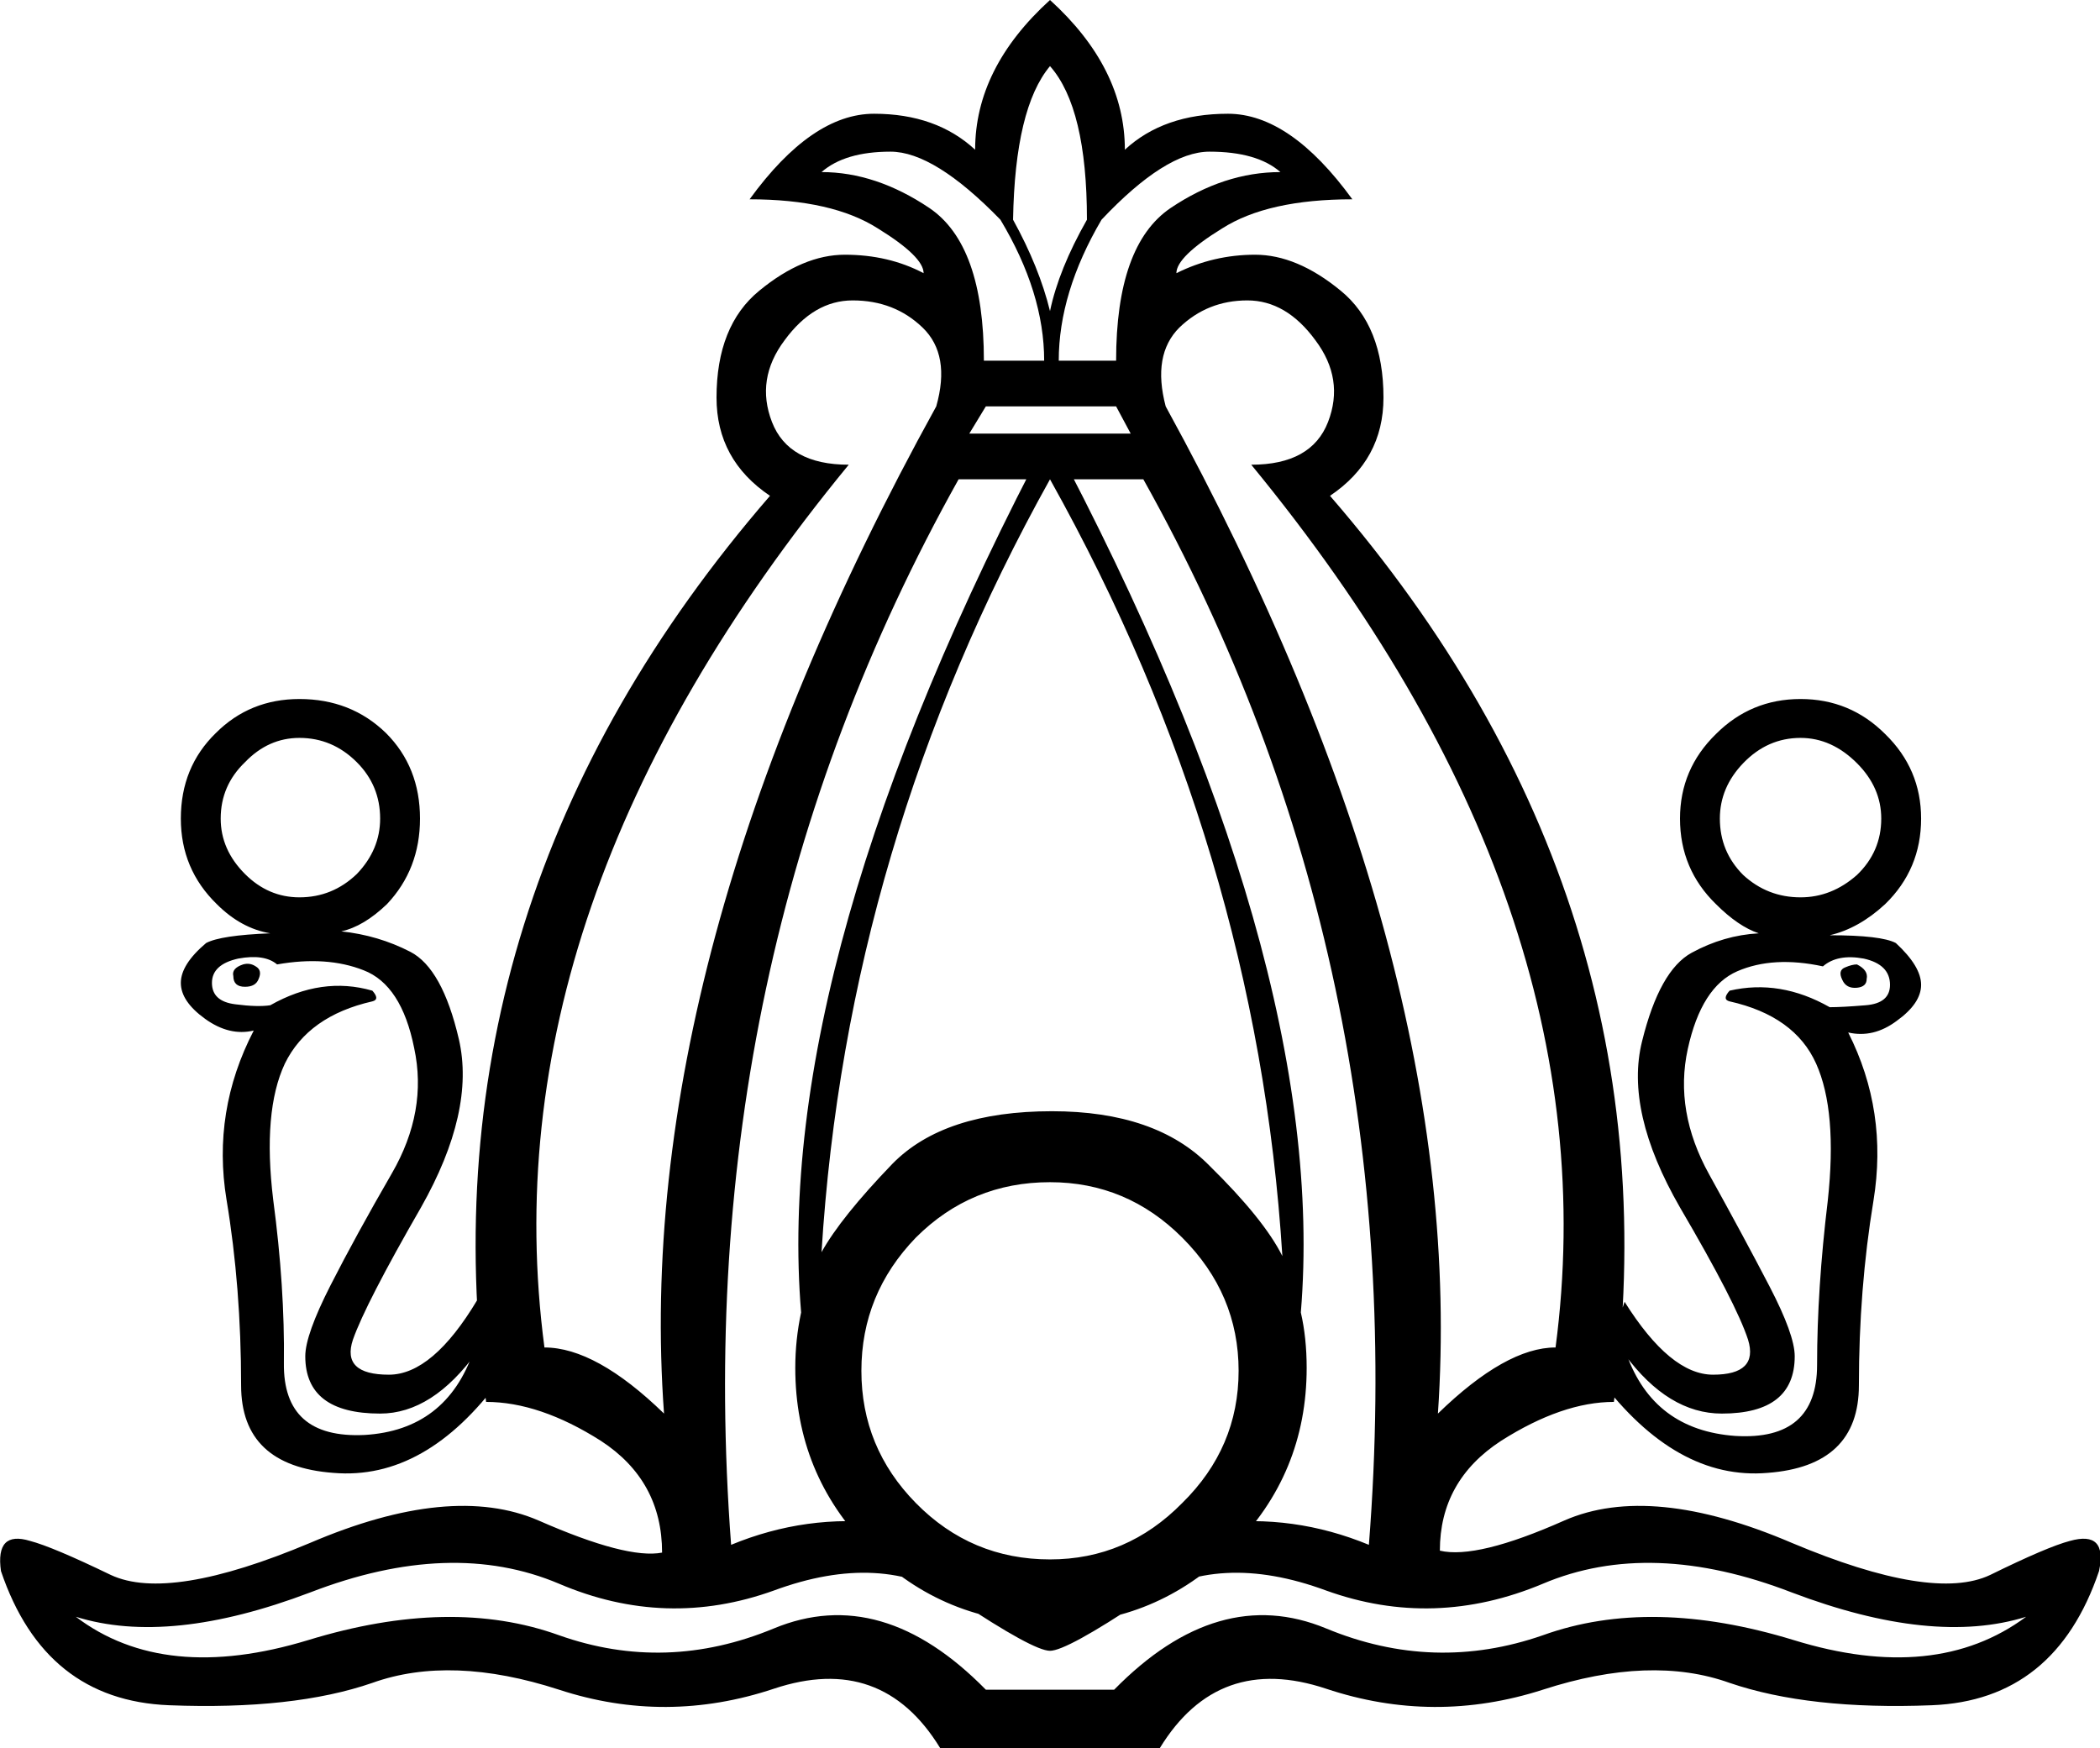<?xml version='1.0' encoding ='UTF-8' standalone='yes'?>
<svg width='21.6' height='17.98' xmlns='http://www.w3.org/2000/svg' xmlns:xlink='http://www.w3.org/1999/xlink' xmlns:inkscape='http://www.inkscape.org/namespaces/inkscape'>
<path style='fill:#000000; stroke:none' d=' M 9.63 4.18  Q 9.78 3.65 9.49 3.37  Q 9.2 3.09 8.77 3.09  Q 8.37 3.09 8.07 3.5  Q 7.77 3.9 7.94 4.34  Q 8.11 4.78 8.73 4.78  Q 5 9.32 5.6 13.86  Q 6.13 13.86 6.83 14.54  Q 6.49 9.87 9.63 4.18  Z  M 11.99 4.18  Q 15.11 9.87 14.79 14.54  Q 15.49 13.86 16 13.86  Q 16.6 9.32 12.87 4.78  Q 13.49 4.78 13.66 4.34  Q 13.83 3.9 13.53 3.5  Q 13.23 3.09 12.83 3.09  Q 12.42 3.09 12.13 3.37  Q 11.85 3.65 11.99 4.18  Z  M 11.63 4.46  L 11.48 4.18  L 10.14 4.18  L 9.97 4.46  L 11.63 4.46  Z  M 11.46 17.38  Q 12.53 16.29 13.64 16.75  Q 14.75 17.21 15.87 16.82  Q 16.98 16.42 18.45 16.87  Q 19.91 17.32 20.84 16.63  Q 19.88 16.93 18.43 16.38  Q 16.98 15.82 15.87 16.29  Q 14.75 16.76 13.64 16.36  Q 12.53 15.95 11.75 16.46  Q 10.97 16.98 10.8 16.98  Q 10.63 16.98 9.85 16.46  Q 9.07 15.95 7.96 16.36  Q 6.85 16.76 5.75 16.29  Q 4.64 15.82 3.19 16.38  Q 1.74 16.93 0.78 16.63  Q 1.69 17.32 3.17 16.87  Q 4.64 16.42 5.75 16.82  Q 6.85 17.21 7.96 16.75  Q 9.07 16.29 10.14 17.38  L 11.46 17.38  Z  M 21.29 15.85  Q 21.68 15.74 21.59 16.16  Q 21.14 17.49 19.87 17.54  Q 18.61 17.59 17.79 17.31  Q 16.98 17.02 15.87 17.38  Q 14.75 17.74 13.64 17.37  Q 12.53 17 11.93 17.98  L 9.67 17.98  Q 9.07 17 7.96 17.37  Q 6.85 17.74 5.75 17.38  Q 4.64 17.02 3.83 17.31  Q 3.02 17.59 1.74 17.54  Q 0.46 17.49 0.01 16.16  Q -0.05 15.74 0.31 15.85  Q 0.54 15.91 1.14 16.2  Q 1.74 16.48 3.19 15.87  Q 4.64 15.25 5.54 15.64  Q 6.45 16.04 6.81 15.97  Q 6.81 15.23 6.18 14.82  Q 5.55 14.42 5 14.42  Q 4.32 9.26 7.92 5.1  Q 7.37 4.73 7.37 4.09  Q 7.37 3.35 7.81 2.99  Q 8.26 2.62 8.69 2.62  Q 9.14 2.62 9.5 2.81  Q 9.5 2.64 9.03 2.35  Q 8.56 2.05 7.71 2.05  Q 8.35 1.17 8.99 1.17  Q 9.63 1.17 10.03 1.54  Q 10.03 0.7 10.8 0  Q 11.57 0.7 11.57 1.54  Q 11.97 1.17 12.63 1.17  Q 13.27 1.17 13.91 2.05  Q 13.04 2.05 12.57 2.35  Q 12.1 2.64 12.1 2.81  Q 12.48 2.62 12.91 2.62  Q 13.34 2.62 13.79 2.99  Q 14.23 3.35 14.23 4.09  Q 14.23 4.73 13.68 5.1  Q 17.28 9.26 16.6 14.42  Q 16.07 14.42 15.44 14.82  Q 14.81 15.23 14.81 15.95  Q 15.19 16.04 16.09 15.64  Q 16.98 15.25 18.43 15.87  Q 19.88 16.48 20.47 16.2  Q 21.06 15.91 21.29 15.85  Z  M 9.86 4.93  Q 7.07 9.92 7.52 15.89  Q 9.07 15.25 10.8 16.29  Q 12.53 15.25 14.08 15.89  Q 14.55 9.92 11.76 4.93  L 9.86 4.93  Z  M 12.74 14.1  Q 12.74 13.31 12.16 12.73  Q 11.59 12.16 10.8 12.16  Q 9.99 12.16 9.42 12.73  Q 8.86 13.31 8.86 14.1  Q 8.86 14.89 9.42 15.46  Q 9.99 16.04 10.8 16.04  Q 11.59 16.04 12.16 15.46  Q 12.74 14.89 12.74 14.1  Z  M 13.38 13.5  Q 13.44 13.76 13.44 14.07  Q 13.44 15.16 12.67 15.93  Q 11.89 16.7 10.82 16.7  Q 9.71 16.7 8.94 15.93  Q 8.18 15.16 8.18 14.07  Q 8.18 13.78 8.24 13.5  Q 7.94 9.87 10.8 4.46  Q 13.68 9.87 13.38 13.5  Z  M 10.8 4.93  Q 8.71 8.68 8.45 12.88  Q 8.65 12.52 9.18 11.97  Q 9.71 11.43 10.82 11.43  Q 11.89 11.43 12.44 11.99  Q 13 12.54 13.19 12.92  Q 12.93 8.74 10.8 4.93  Z  M 13.17 1.77  Q 12.93 1.56 12.44 1.56  Q 11.99 1.56 11.33 2.26  Q 10.89 3.01 10.89 3.71  L 11.48 3.71  Q 11.48 2.52 12.04 2.14  Q 12.59 1.77 13.17 1.77  Z  M 8.45 1.77  Q 9.01 1.77 9.56 2.14  Q 10.12 2.52 10.12 3.71  L 10.74 3.71  Q 10.74 3.01 10.29 2.26  Q 9.61 1.56 9.16 1.56  Q 8.69 1.56 8.45 1.77  Z  M 11.18 2.26  Q 11.18 1.11 10.8 0.68  Q 10.44 1.11 10.42 2.26  Q 10.69 2.75 10.8 3.2  Q 10.89 2.77 11.18 2.26  Z  M 2.27 8.42  Q 2.27 8.74 2.52 8.99  Q 2.76 9.23 3.08 9.23  Q 3.42 9.23 3.67 8.99  Q 3.91 8.74 3.91 8.42  Q 3.91 8.08 3.67 7.84  Q 3.42 7.59 3.08 7.59  Q 2.76 7.59 2.52 7.84  Q 2.27 8.08 2.27 8.42  Z  M 5.15 14.18  Q 4.38 15.23 3.43 15.15  Q 2.48 15.08 2.48 14.25  Q 2.48 13.24 2.33 12.34  Q 2.18 11.43 2.61 10.6  Q 2.36 10.66 2.11 10.48  Q 1.86 10.3 1.86 10.11  Q 1.86 9.92 2.12 9.7  Q 2.27 9.62 2.78 9.6  Q 2.48 9.55 2.23 9.3  Q 1.86 8.94 1.86 8.42  Q 1.86 7.89 2.22 7.54  Q 2.57 7.19 3.08 7.19  Q 3.61 7.19 3.97 7.54  Q 4.32 7.89 4.32 8.42  Q 4.32 8.94 3.98 9.3  Q 3.74 9.53 3.51 9.58  Q 3.89 9.62 4.22 9.79  Q 4.55 9.96 4.72 10.69  Q 4.89 11.43 4.33 12.42  Q 3.76 13.41 3.63 13.78  Q 3.51 14.14 4 14.14  Q 4.45 14.14 4.91 13.37  L 5.15 14.18  Z  M 2.5 9.92  Q 2.57 9.9 2.63 9.94  Q 2.7 9.98 2.66 10.07  Q 2.63 10.15 2.52 10.15  Q 2.4 10.15 2.4 10.04  Q 2.38 9.96 2.5 9.92  Z  M 3.91 14.54  Q 3.14 14.54 3.14 13.95  Q 3.14 13.73 3.4 13.22  Q 3.66 12.71 4.03 12.07  Q 4.4 11.43 4.26 10.78  Q 4.13 10.13 3.74 9.98  Q 3.36 9.83 2.85 9.92  Q 2.72 9.81 2.45 9.86  Q 2.18 9.92 2.18 10.11  Q 2.18 10.3 2.42 10.33  Q 2.65 10.36 2.78 10.34  Q 3.31 10.04 3.83 10.19  Q 3.91 10.28 3.83 10.3  Q 3.17 10.45 2.93 10.94  Q 2.7 11.43 2.81 12.34  Q 2.93 13.24 2.92 14.02  Q 2.91 14.8 3.75 14.76  Q 4.59 14.71 4.87 13.9  L 4.91 13.9  Q 4.45 14.54 3.91 14.54  Z  M 17.71 14.54  Q 17.16 14.54 16.71 13.93  L 16.73 13.93  Q 17.01 14.71 17.85 14.77  Q 18.69 14.82 18.69 14.04  Q 18.69 13.26 18.8 12.35  Q 18.9 11.43 18.68 10.94  Q 18.46 10.45 17.79 10.3  Q 17.71 10.28 17.79 10.19  Q 18.31 10.07 18.82 10.36  Q 18.95 10.36 19.19 10.34  Q 19.44 10.32 19.44 10.13  Q 19.44 9.92 19.17 9.86  Q 18.9 9.81 18.75 9.94  Q 18.24 9.83 17.87 9.99  Q 17.5 10.15 17.36 10.79  Q 17.22 11.43 17.58 12.08  Q 17.94 12.73 18.2 13.23  Q 18.46 13.73 18.46 13.95  Q 18.46 14.54 17.71 14.54  Z  M 19.1 9.92  Q 19.22 9.98 19.2 10.07  Q 19.2 10.15 19.1 10.16  Q 18.99 10.17 18.95 10.08  Q 18.9 9.98 18.98 9.95  Q 19.05 9.92 19.1 9.92  Z  M 16.71 13.39  Q 17.18 14.14 17.62 14.14  Q 18.09 14.14 17.98 13.78  Q 17.86 13.41 17.28 12.42  Q 16.71 11.43 16.89 10.71  Q 17.07 9.98 17.4 9.8  Q 17.73 9.62 18.09 9.6  Q 17.88 9.53 17.65 9.3  Q 17.28 8.94 17.28 8.42  Q 17.28 7.91 17.65 7.55  Q 18.01 7.19 18.52 7.19  Q 19.03 7.19 19.39 7.55  Q 19.76 7.91 19.76 8.42  Q 19.76 8.94 19.39 9.3  Q 19.12 9.55 18.82 9.62  Q 19.35 9.62 19.5 9.7  Q 19.76 9.94 19.76 10.13  Q 19.76 10.32 19.51 10.5  Q 19.27 10.68 19.01 10.62  Q 19.42 11.43 19.27 12.35  Q 19.12 13.26 19.12 14.25  Q 19.12 15.08 18.18 15.15  Q 17.24 15.23 16.45 14.18  L 16.71 13.39  Z  M 19.35 8.42  Q 19.35 8.1 19.1 7.85  Q 18.84 7.59 18.52 7.59  Q 18.18 7.59 17.93 7.85  Q 17.69 8.1 17.69 8.42  Q 17.69 8.76 17.93 9  Q 18.18 9.23 18.52 9.23  Q 18.84 9.23 19.1 9  Q 19.35 8.76 19.35 8.42  Z '/></svg>
